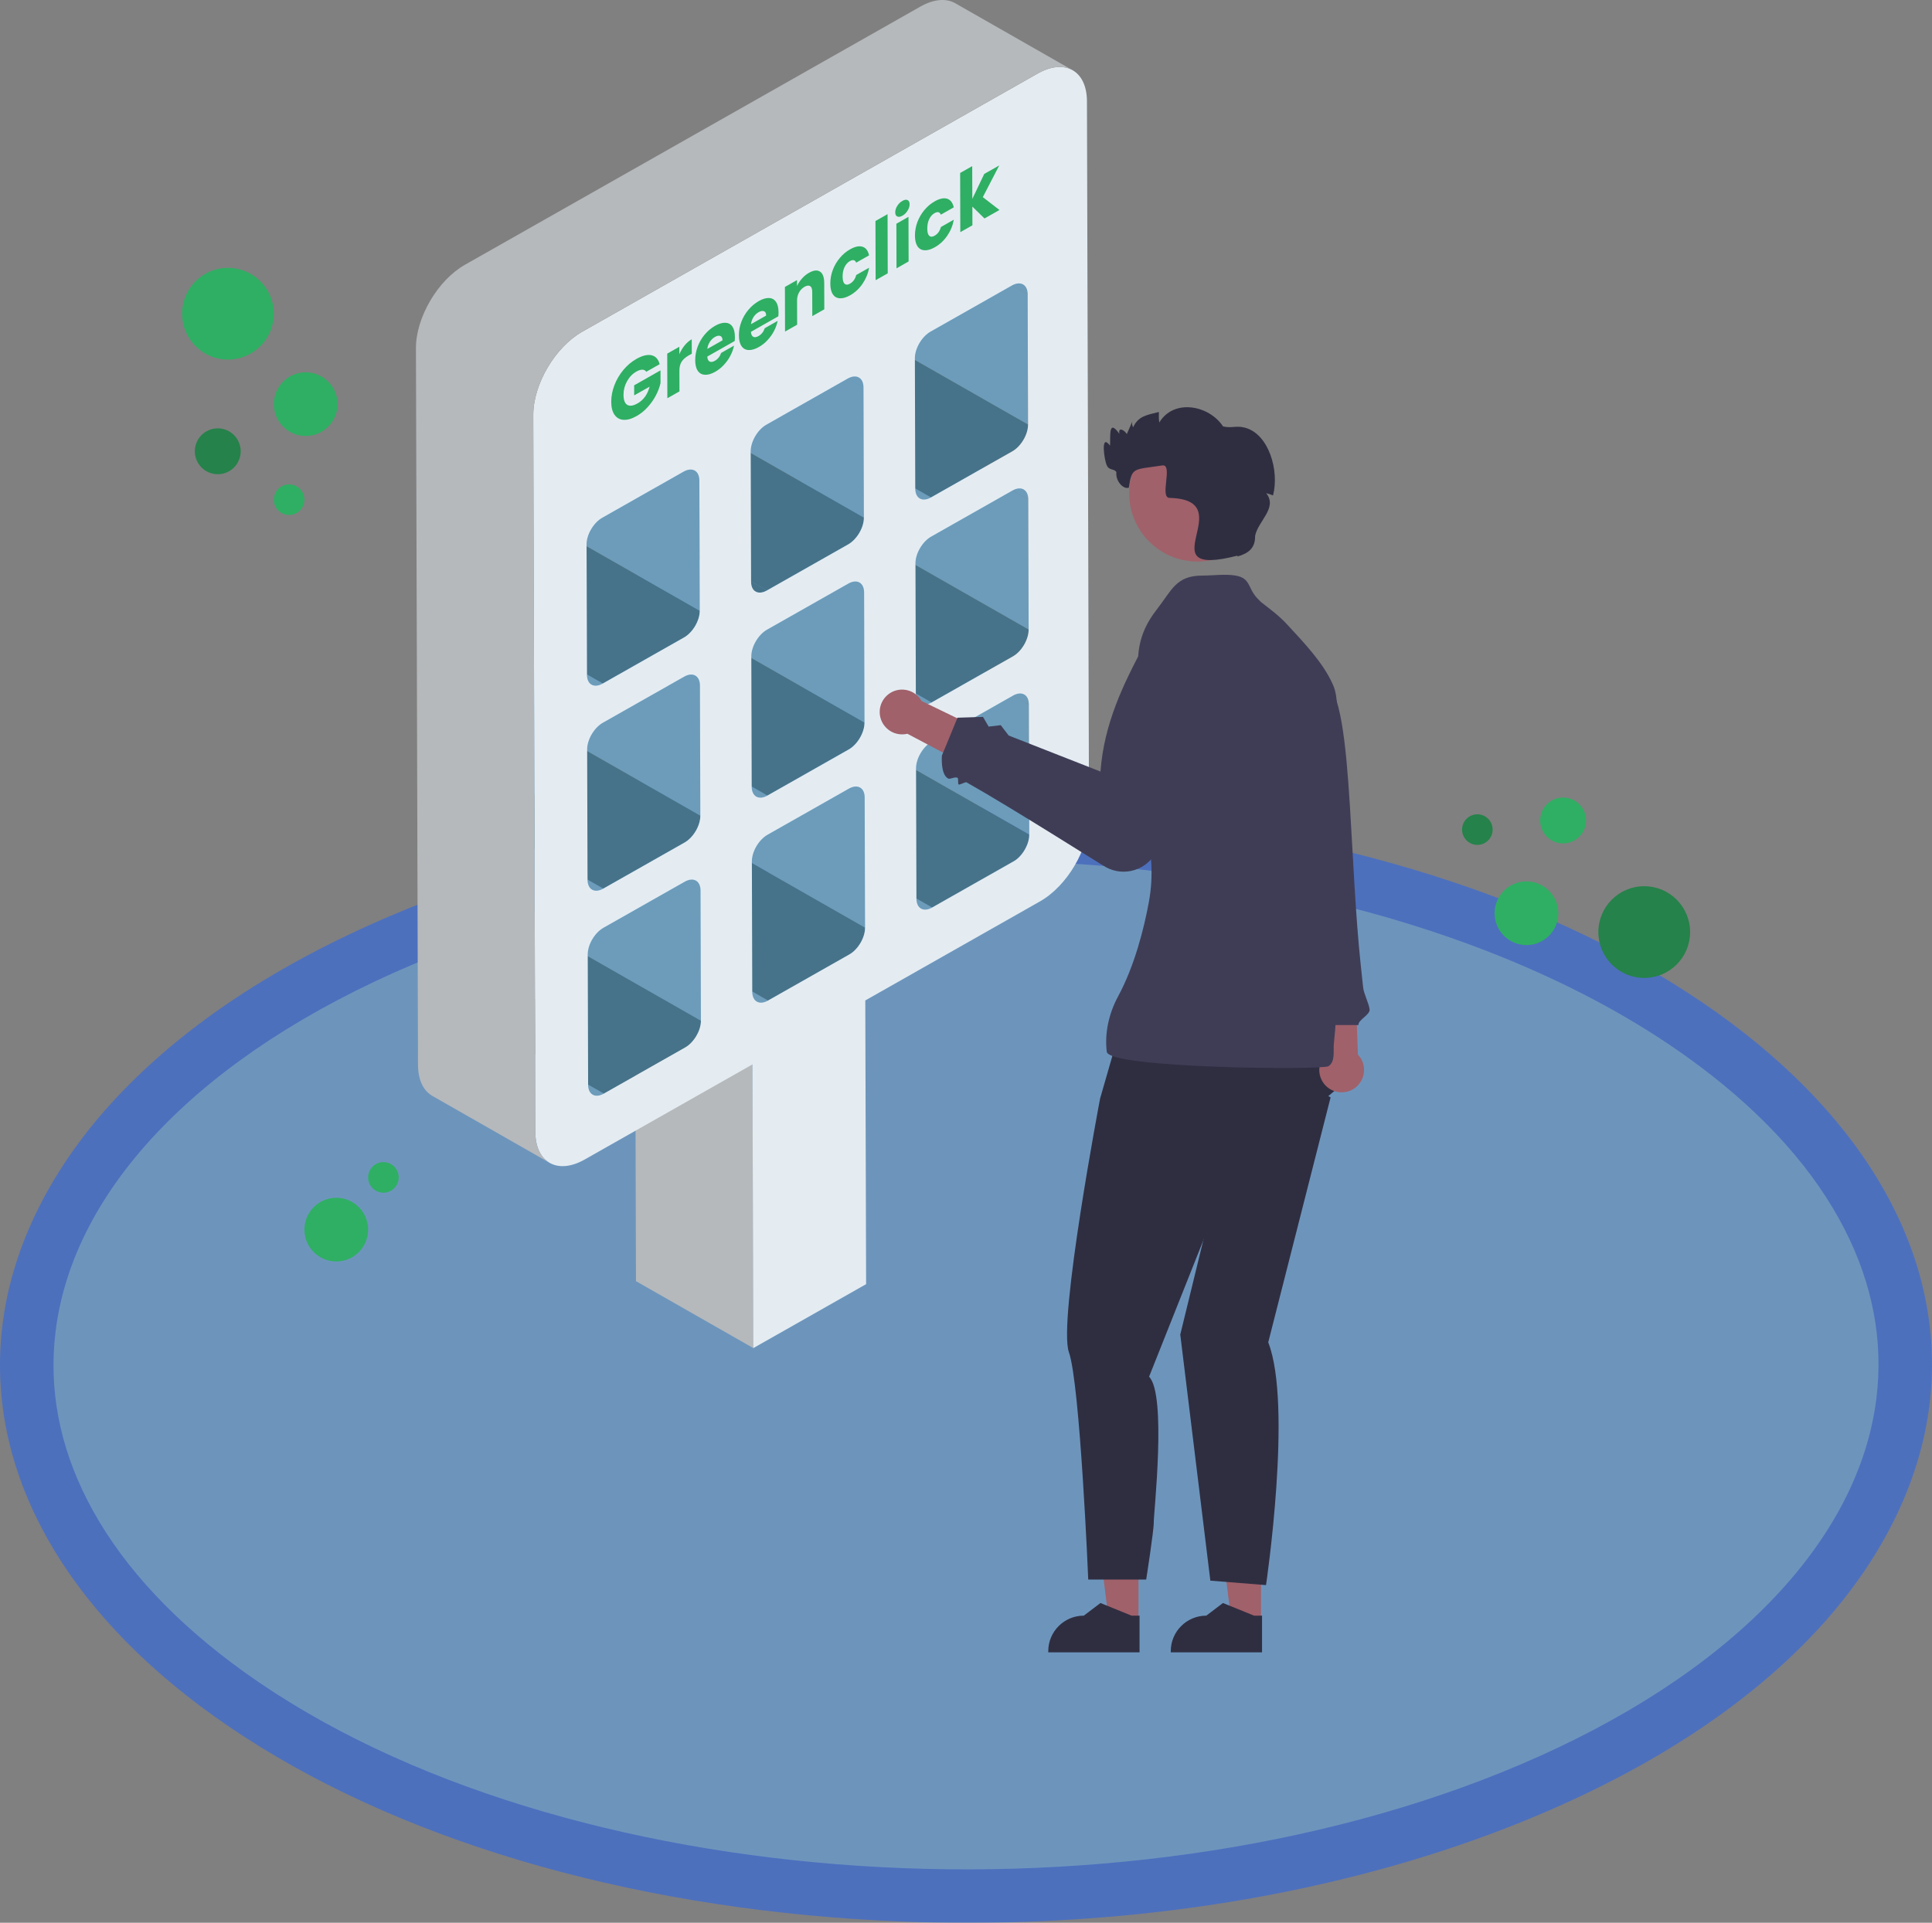 <?xml version="1.0" encoding="utf-8"?>
<!-- Generator: Adobe Illustrator 26.5.0, SVG Export Plug-In . SVG Version: 6.00 Build 0)  -->
<svg version="1.1" xmlns="http://www.w3.org/2000/svg" xmlns:xlink="http://www.w3.org/1999/xlink" x="0px" y="0px"
	 viewBox="0 0 758.12 754.68" style="enable-background:new 0 0 758.12 754.68;" xml:space="preserve">
<rect x="0" y="0" width="758.12" height="754.68" fill="#808080" stroke="none"/>
<style type="text/css">
	.st0{opacity:0.59;}
	.st1{fill:#61A3E5;}
	.st2{fill:#2A65E8;}
	.st3{fill:#6C9CBA;}
	.st4{fill:#5C96C6;}
	.st5{fill:#B5B9BC;}
	.st6{fill:#467389;}
	.st7{fill:#E4ECF2;}
	.st8{fill:#2FAF63;}
	.st9{fill:#A0616A;}
	.st10{fill:#2F2E41;}
	.st11{fill:#3F3D56;}
	.st12{fill:#25824A;}
</style>
<g id="Layer_2">
</g>
<g id="Layer_1">
	<g>
		<g class="st0">
			<ellipse class="st1" cx="379.06" cy="535.67" rx="368.54" ry="208.5"/>
			<path class="st2" d="M379.79,754.7c-17.65,0-35.41-0.7-53.18-2.13c-99.43-7.96-187.64-37.5-248.39-83.19
				C21.84,626.98-5.61,573.98,0.95,520.15c3.83-31.39,19.44-62.42,45.15-89.76c26.37-28.04,62.48-51.92,107.31-71
				c80.2-34.13,178.97-48.55,278.1-40.62c99.43,7.96,187.64,37.5,248.38,83.19c56.39,42.41,83.83,95.42,77.27,149.24
				c-3.83,31.39-19.44,62.42-45.15,89.76c-26.37,28.04-62.48,51.92-107.31,71v0C538.88,739.97,460.56,754.7,379.79,754.7z
				 M378.93,337.6c-75.75,0-152.16,13.38-217.29,41.1C79.67,413.59,28.7,466.07,21.8,522.69c-2.73,22.36,1.48,44.64,12.51,66.2
				c11.69,22.86,30.71,44.29,56.53,63.72c119.47,89.86,346.31,107.81,505.64,40.03l0,0c81.97-34.88,132.94-87.36,139.84-143.98
				c2.73-22.36-1.48-44.64-12.51-66.2c-11.69-22.86-30.71-44.29-56.53-63.72C596.64,365.6,488.48,337.6,378.93,337.6z"/>
		</g>
		<g>
			<path class="st3" d="M319.76,329.9c5.66,3.24,11.33,6.47,17,9.71c9.68,5.52,19.36,11.05,29.04,16.57
				c-1.72,0.97-3.27,1.07-4.39,0.42l-46.04-26.28C316.49,330.97,318.04,330.88,319.76,329.9z"/>
		</g>
		<g>
			<path class="st4" d="M361.4,356.61l-46.04-26.28c-1.11-0.64-1.8-1.98-1.8-3.89l46.04,26.28
				C359.6,354.63,360.3,355.97,361.4,356.61z"/>
		</g>
		<g>
			<path class="st3" d="M403.87,327.61l-46.04-26.27l-0.15-51.14l46.03,26.28L403.87,327.61z"/>
		</g>
		<g>
			<path class="st3" d="M355.89,246.31l46.04,26.28c1.11,0.63,1.79,1.97,1.8,3.89l-46.04-26.28
				C357.68,248.29,356.99,246.95,355.89,246.31z"/>
		</g>
		<g>
			<path class="st4" d="M355.89,246.31l46.04,26.28c-1.13-0.64-2.68-0.55-4.39,0.42l-46.04-26.28
				C353.21,245.76,354.76,245.67,355.89,246.31z"/>
		</g>
		<g>
			<path class="st5" d="M295.6,529.13l-46.04-26.27l-0.32-111.36l46.04,26.27L295.6,529.13z"/>
		</g>
		<g>
			<path class="st4" d="M359.6,352.72l-46.03-26.28l-0.15-51.14l46.04,26.28L359.6,352.72z"/>
		</g>
		<g>
			<path class="st4" d="M365.61,291.11l-46.04-26.28l31.92-18.1l46.04,26.28L365.61,291.11z"/>
		</g>
		<g>
			<path class="st4" d="M359.46,301.58l-46.04-26.28c-0.01-3.86,2.73-8.52,6.15-10.47l46.04,26.28
				C362.19,293.05,359.44,297.72,359.46,301.58z"/>
		</g>
		<g>
			<path class="st3" d="M255.34,366.43c1.62,0.92,3.76,2.15,5.38,3.07c0.85,0.48,1.97,1.12,2.82,1.61c1.74,1,4.08,2.33,5.82,3.32
				c10.67,6.09,21.34,12.19,32.02,18.28c-1.72,0.97-3.27,1.07-4.39,0.42l-46.04-26.28C252.07,367.5,253.62,367.41,255.34,366.43
				L255.34,366.43z"/>
		</g>
		<g>
			<path class="st4" d="M296.99,393.13l-46.04-26.28c-1.11-0.64-1.8-1.98-1.8-3.89l46.04,26.28
				C295.19,391.15,295.88,392.5,296.99,393.13z"/>
		</g>
		<g>
			<path class="st3" d="M319.52,249.45c7.68,4.38,15.35,8.76,23.02,13.14c7.67,4.38,15.35,8.76,23.02,13.14
				c-1.71,0.97-3.27,1.07-4.39,0.42l-46.04-26.28C316.26,250.51,317.81,250.42,319.52,249.45z"/>
		</g>
		<g>
			<path class="st3" d="M339.46,364.14l-46.04-26.28l-0.15-51.14L339.32,313L339.46,364.14z"/>
		</g>
		<g>
			<path class="st4" d="M361.18,276.14l-46.04-26.28c-1.11-0.64-1.8-1.99-1.81-3.91l46.04,26.28
				C359.37,274.16,360.06,275.51,361.18,276.14z"/>
		</g>
		<g>
			<path class="st3" d="M291.48,282.83l46.04,26.28c1.11,0.63,1.79,1.97,1.8,3.89l-46.04-26.28
				C293.28,284.81,292.58,283.47,291.48,282.83z"/>
		</g>
		<g>
			<path class="st3" d="M403.64,247.13l-46.04-26.27l-0.15-51.11l46.04,26.27L403.64,247.13z"/>
		</g>
		<g>
			<path class="st4" d="M291.48,282.83l46.04,26.28c-1.13-0.64-2.68-0.55-4.39,0.42l-46.04-26.28
				C288.8,282.28,290.35,282.19,291.48,282.83z"/>
		</g>
		<g>
			<path class="st3" d="M355.65,165.83l46.04,26.28c1.11,0.64,1.8,1.99,1.81,3.91l-46.04-26.28
				C357.46,167.82,356.76,166.47,355.65,165.83z"/>
		</g>
		<g>
			<path class="st4" d="M355.65,165.83l46.04,26.28c-1.13-0.64-2.68-0.55-4.38,0.42l-46.04-26.28
				C352.98,165.28,354.53,165.19,355.65,165.83z"/>
		</g>
		<g>
			<path class="st4" d="M295.19,389.25l-46.03-26.28l-0.15-51.14l46.03,26.27L295.19,389.25z"/>
		</g>
		<g>
			<path class="st4" d="M301.2,327.64l-46.04-26.27l31.92-18.1l46.04,26.27L301.2,327.64z"/>
		</g>
		<g>
			<path class="st4" d="M295.04,338.1L249,311.82c-0.01-3.86,2.73-8.53,6.15-10.47l46.04,26.28
				C297.78,329.57,295.03,334.24,295.04,338.1z"/>
		</g>
		<g>
			<path class="st4" d="M359.37,272.23l-46.03-26.27l-0.15-51.12l46.03,26.28L359.37,272.23z"/>
		</g>
		<g>
			<path class="st4" d="M365.38,210.63l-46.04-26.28l31.92-18.1l46.04,26.27L365.38,210.63z"/>
		</g>
		<g>
			<path class="st4" d="M359.22,221.12l-46.04-26.28c-0.01-3.86,2.73-8.55,6.15-10.49l46.04,26.28
				C361.96,212.56,359.21,217.25,359.22,221.12z"/>
		</g>
		<g>
			<path class="st3" d="M190.94,402.96c7.68,4.38,15.35,8.76,23.02,13.14c7.67,4.38,15.35,8.76,23.02,13.14
				c-1.72,0.97-3.27,1.07-4.39,0.42l-46.04-26.28C187.66,404.02,189.22,403.93,190.94,402.96z"/>
		</g>
		<g>
			<path class="st4" d="M232.58,429.66l-46.04-26.28c-1.11-0.64-1.8-1.98-1.8-3.89l46.04,26.28
				C230.77,427.68,231.47,429.02,232.58,429.66z"/>
		</g>
		<g>
			<path class="st3" d="M255.12,285.97c0.79,0.45,1.85,1.05,2.64,1.51c3.79,2.17,7.58,4.33,11.37,6.49
				c10.67,6.09,21.34,12.19,32.02,18.28c-1.71,0.97-3.27,1.07-4.39,0.42l-46.04-26.28C251.84,287.03,253.4,286.94,255.12,285.97
				L255.12,285.97z"/>
		</g>
		<g>
			<path class="st3" d="M275.05,400.67l-46.04-26.27l-0.15-51.14l46.04,26.28L275.05,400.67z"/>
		</g>
		<g>
			<path class="st4" d="M296.76,312.67l-46.04-26.28c-1.11-0.64-1.8-1.99-1.81-3.91l46.04,26.28
				C294.96,310.68,295.65,312.04,296.76,312.67z"/>
		</g>
		<g>
			<path class="st3" d="M227.07,319.36l46.04,26.28c1.11,0.63,1.79,1.97,1.8,3.89l-46.04-26.28
				C228.86,321.34,228.17,320,227.07,319.36z"/>
		</g>
		<g>
			<path class="st3" d="M319.3,168.96c6.67,3.8,13.33,7.61,20,11.42c4.99,2.85,9.97,5.69,14.96,8.54c3.69,2.11,7.38,4.22,11.08,6.32
				c-1.72,0.97-3.27,1.07-4.4,0.43l-46.04-26.28C316.02,170.02,317.58,169.93,319.3,168.96L319.3,168.96z"/>
		</g>
		<g>
			<path class="st3" d="M339.23,283.65l-46.04-26.28l-0.15-51.11l46.04,26.28L339.23,283.65z"/>
		</g>
		<g>
			<path class="st4" d="M227.07,319.36l46.04,26.28c-1.13-0.64-2.68-0.55-4.39,0.42l-46.04-26.28
				C224.39,318.81,225.94,318.72,227.07,319.36z"/>
		</g>
		<g>
			<path class="st4" d="M360.94,195.67l-46.04-26.28c-1.11-0.63-1.79-1.98-1.8-3.9l46.04,26.28
				C359.14,193.69,359.83,195.04,360.94,195.67z"/>
		</g>
		<g>
			<path class="st3" d="M291.23,202.35l46.04,26.28c1.11,0.64,1.8,1.99,1.81,3.91l-46.04-26.28
				C293.04,204.34,292.34,202.99,291.23,202.35z"/>
		</g>
		<g>
			<path class="st3" d="M403.41,166.67l-46.04-26.28l-0.15-51.14l46.04,26.28L403.41,166.67z"/>
		</g>
		<g>
			<path class="st4" d="M291.23,202.35l46.04,26.28c-1.13-0.64-2.68-0.55-4.38,0.42l-46.04-26.28
				C288.56,201.8,290.11,201.71,291.23,202.35z"/>
		</g>
		<g>
			<path class="st3" d="M355.42,85.36l46.04,26.28c1.11,0.64,1.8,1.98,1.8,3.88l-46.04-26.28C357.22,87.34,356.53,86,355.42,85.36z"
				/>
		</g>
		<g>
			<path class="st4" d="M355.42,85.36l46.04,26.28c-1.13-0.64-2.68-0.56-4.39,0.42l-46.04-26.28
				C352.74,84.81,354.3,84.72,355.42,85.36z"/>
		</g>
		<g>
			<path class="st4" d="M230.78,425.77l-46.04-26.28l-0.15-51.14l46.03,26.28L230.78,425.77z"/>
		</g>
		<g>
			<path class="st4" d="M236.78,364.17l-46.04-26.28l31.93-18.1l46.03,26.28L236.78,364.17z"/>
		</g>
		<g>
			<path class="st4" d="M230.63,374.63l-46.04-26.28c-0.01-3.86,2.73-8.52,6.15-10.47l46.04,26.28
				C233.36,366.1,230.62,370.77,230.63,374.63z"/>
		</g>
		<g>
			<path class="st4" d="M294.96,308.76l-46.04-26.28l-0.15-51.11l46.03,26.28L294.96,308.76z"/>
		</g>
		<g>
			<path class="st4" d="M300.96,247.15l-46.04-26.28l31.93-18.1l46.03,26.28L300.96,247.15z"/>
		</g>
		<g>
			<path class="st4" d="M294.81,257.64l-46.04-26.28c-0.01-3.86,2.73-8.55,6.15-10.49l46.04,26.28
				C297.55,249.09,294.8,253.78,294.81,257.64z"/>
		</g>
		<g>
			<path class="st4" d="M359.14,191.77l-46.04-26.28l-0.15-51.14l46.03,26.27L359.14,191.77z"/>
		</g>
		<g>
			<path class="st4" d="M365.14,130.16l-46.04-26.27l31.93-18.1l46.03,26.28L365.14,130.16z"/>
		</g>
		<g>
			<path class="st4" d="M358.99,140.63l-46.04-26.28c-0.01-3.84,2.73-8.52,6.15-10.47l46.04,26.28
				C361.73,132.1,358.98,136.79,358.99,140.63z"/>
		</g>
		<g>
			<path class="st3" d="M190.7,322.5c6.67,3.8,13.33,7.61,20,11.42c4.99,2.85,9.97,5.69,14.96,8.54c3.69,2.11,7.38,4.22,11.08,6.32
				c-1.72,0.97-3.27,1.07-4.39,0.42l-46.04-26.28C187.44,323.56,188.99,323.47,190.7,322.5L190.7,322.5z"/>
		</g>
		<g>
			<path class="st4" d="M232.36,349.19l-46.04-26.28c-1.11-0.64-1.8-1.99-1.81-3.91l46.04,26.28
				C230.55,347.21,231.24,348.56,232.36,349.19z"/>
		</g>
		<g>
			<path class="st3" d="M274.81,320.18l-46.03-26.28l-0.15-51.11l46.04,26.27L274.81,320.18z"/>
		</g>
		<g>
			<path class="st4" d="M296.52,232.19l-46.04-26.28c-1.11-0.63-1.79-1.98-1.8-3.9l46.04,26.28
				C294.73,230.21,295.42,231.56,296.52,232.19z"/>
		</g>
		<g>
			<path class="st3" d="M226.82,238.88l46.04,26.28c1.11,0.64,1.8,1.99,1.81,3.91l-46.04-26.28
				C228.63,240.87,227.93,239.52,226.82,238.88z"/>
		</g>
		<g>
			<path class="st3" d="M338.99,203.19l-46.03-26.27l-0.15-51.14l46.04,26.28L338.99,203.19z"/>
		</g>
		<g>
			<path class="st4" d="M226.82,238.88l46.04,26.28c-1.13-0.64-2.68-0.55-4.38,0.42l-46.04-26.28
				C224.15,238.33,225.7,238.24,226.82,238.88z"/>
		</g>
		<g>
			<path class="st3" d="M291.01,121.89l46.04,26.28c1.11,0.64,1.8,1.98,1.8,3.88l-46.04-26.28
				C292.81,123.87,292.11,122.53,291.01,121.89z"/>
		</g>
		<g>
			<path class="st4" d="M291.01,121.89l46.04,26.28c-1.13-0.64-2.68-0.56-4.39,0.42l-46.04-26.28
				C288.33,121.34,289.89,121.25,291.01,121.89z"/>
		</g>
		<g>
			<path class="st4" d="M230.55,345.28l-46.04-26.27l-0.15-51.11l46.03,26.27L230.55,345.28z"/>
		</g>
		<g>
			<path class="st4" d="M236.55,283.68l-46.03-26.27l31.92-18.1l46.03,26.27L236.55,283.68z"/>
		</g>
		<g>
			<path class="st4" d="M230.4,294.17l-46.04-26.28c-0.01-3.86,2.73-8.55,6.15-10.49l46.04,26.28
				C233.13,285.61,230.38,290.31,230.4,294.17z"/>
		</g>
		<g>
			<path class="st4" d="M294.73,228.29l-46.04-26.27l-0.15-51.14l46.03,26.28L294.73,228.29z"/>
		</g>
		<g>
			<path class="st4" d="M300.73,166.69l-46.03-26.28l31.92-18.1l46.03,26.28L300.73,166.69z"/>
		</g>
		<g>
			<path class="st4" d="M294.58,177.16l-46.04-26.28c-0.01-3.84,2.73-8.52,6.15-10.47l46.04,26.28
				C297.31,168.63,294.56,173.32,294.58,177.16z"/>
		</g>
		<g>
			<path class="st6" d="M357.83,301.34c0.01,3.84-2.75,8.54-6.15,10.47c-14.21,8.06-14.24,28.2-0.05,36.29l14.16,8.08l31.92-18.1
				c3.4-1.92,6.17-6.63,6.15-10.47L357.83,301.34L357.83,301.34z"/>
		</g>
		<g>
			<path class="st6" d="M287.27,348.33c-14.21,8.06-14.24,28.2-0.05,36.29l14.16,8.08l31.92-18.1c3.4-1.93,6.17-6.63,6.15-10.47
				l-46.04-26.28C293.43,341.7,290.67,346.39,287.27,348.33L287.27,348.33z"/>
		</g>
		<g>
			<path class="st6" d="M397.49,257.62c3.4-1.93,6.17-6.63,6.15-10.49l-46.04-26.28c0.01,3.86-2.75,8.56-6.15,10.49
				c-14.21,8.06-14.24,28.2-0.05,36.29l14.16,8.08L397.49,257.62L397.49,257.62z"/>
		</g>
		<g>
			<path class="st6" d="M222.86,384.86l-31.92,18.1l46.04,26.28l31.92-18.1c3.4-1.92,6.17-6.63,6.15-10.47l-46.04-26.28
				C229.03,378.23,226.26,382.93,222.86,384.86z"/>
		</g>
		<g>
			<path class="st6" d="M287.04,267.86c-14.21,8.06-14.24,28.2-0.05,36.29l14.16,8.08l31.92-18.1c3.4-1.92,6.17-6.63,6.15-10.49
				l-46.04-26.28C293.2,261.23,290.43,265.93,287.04,267.86L287.04,267.86z"/>
		</g>
		<g>
			<path class="st6" d="M397.25,177.13c3.4-1.93,6.17-6.61,6.15-10.47l-46.04-26.28c0.01,3.86-2.75,8.54-6.15,10.47
				c-14.21,8.06-14.24,28.2-0.05,36.29l14.16,8.08L397.25,177.13L397.25,177.13z"/>
		</g>
		<g>
			<path class="st6" d="M268.67,330.67c3.4-1.93,6.17-6.63,6.15-10.49l-46.04-26.28c0.01,3.86-2.75,8.56-6.15,10.49l-31.92,18.1
				l46.04,26.28L268.67,330.67z"/>
		</g>
		<g>
			<path class="st6" d="M254.88,205.49c-1.72,0.97-3.27,1.07-4.4,0.43l46.04,26.28c1.12,0.64,2.68,0.54,4.4-0.43
				c-7.67-4.38-15.35-8.76-23.02-13.14C270.23,214.25,262.56,209.87,254.88,205.49z"/>
		</g>
		<g>
			<path class="st6" d="M292.96,176.92c0.01,3.86-2.75,8.54-6.15,10.47l-31.92,18.1l46.04,26.28l31.92-18.1
				c3.4-1.93,6.17-6.61,6.15-10.47L292.96,176.92z"/>
		</g>
		<g>
			<path class="st6" d="M228.55,213.44c0.01,3.86-2.75,8.54-6.15,10.47l-31.92,18.1l46.04,26.28l31.92-18.1
				c3.4-1.93,6.17-6.61,6.15-10.47L228.55,213.44z"/>
		</g>
		<g>
			<path class="st3" d="M190.47,242.01c-1.72,0.97-3.27,1.07-4.4,0.43l46.04,26.28c1.12,0.64,2.68,0.54,4.4-0.43
				c-7.67-4.38-15.35-8.76-23.02-13.14C205.82,250.77,198.15,246.39,190.47,242.01z"/>
		</g>
		<g>
			<path class="st4" d="M232.11,268.72l-46.04-26.28c-1.11-0.63-1.79-1.98-1.8-3.9l46.04,26.28
				C230.31,266.74,231,268.09,232.11,268.72z"/>
		</g>
		<g>
			<path class="st3" d="M274.58,239.72l-46.03-26.28l-0.15-51.14l46.03,26.28L274.58,239.72z"/>
		</g>
		<g>
			<path class="st3" d="M226.59,158.42l46.04,26.28c1.11,0.64,1.8,1.98,1.8,3.88L228.4,162.3
				C228.4,160.39,227.7,159.05,226.59,158.42z"/>
		</g>
		<g>
			<path class="st4" d="M226.59,158.42l46.04,26.28c-1.13-0.64-2.68-0.56-4.39,0.42l-46.04-26.28
				C223.92,157.87,225.47,157.77,226.59,158.42z"/>
		</g>
		<g>
			<path class="st4" d="M230.31,264.82l-46.04-26.28l-0.15-51.14l46.04,26.27L230.31,264.82z"/>
		</g>
		<g>
			<path class="st4" d="M236.32,203.22l-46.03-26.28l31.92-18.1l46.04,26.28L236.32,203.22z"/>
		</g>
		<g>
			<path class="st4" d="M230.17,213.68l-46.04-26.28c-0.01-3.84,2.73-8.52,6.15-10.47l46.04,26.28
				C232.9,205.15,230.16,209.84,230.17,213.68z"/>
		</g>
		<g>
			<path class="st7" d="M407.15,28.89c10.67-6.06,19.34-1.21,19.37,10.85l0.81,281.33c0.04,12.03-8.57,26.69-19.25,32.74
				l-68.54,38.87l0.32,111.36l-44.27,25.1l-0.32-111.36l-65.85,37.34c-10.66,6.04-19.32,1.17-19.35-10.86l-0.81-281.33
				c-0.04-12.05,8.57-26.69,19.23-32.73L407.15,28.89z M403.64,247.13l-0.15-51.11c-0.01-3.86-2.79-5.42-6.19-3.49l-31.92,18.1
				c-3.42,1.94-6.17,6.63-6.15,10.49l0.15,51.11c0.01,3.86,2.77,5.43,6.19,3.49l31.92-18.1
				C400.89,255.7,403.65,250.99,403.64,247.13z M339.23,283.66l-0.15-51.11c-0.01-3.86-2.79-5.42-6.19-3.49l-31.92,18.1
				c-3.42,1.94-6.17,6.63-6.15,10.49l0.15,51.11c0.01,3.86,2.77,5.43,6.19,3.49l31.92-18.1
				C336.47,292.22,339.24,287.52,339.23,283.66z M274.81,320.19l-0.15-51.11c-0.01-3.86-2.79-5.42-6.19-3.49l-31.92,18.1
				c-3.42,1.94-6.17,6.63-6.15,10.49l0.15,51.11c0.01,3.86,2.77,5.43,6.19,3.49l31.92-18.1
				C272.06,328.75,274.83,324.05,274.81,320.19z M403.41,166.67l-0.15-51.14c-0.01-3.84-2.79-5.39-6.19-3.47l-31.92,18.1
				c-3.42,1.94-6.17,6.63-6.15,10.47l0.15,51.14c0.01,3.86,2.77,5.4,6.19,3.47l31.92-18.1
				C400.65,175.21,403.42,170.53,403.41,166.67z M338.99,203.2l-0.15-51.14c-0.01-3.84-2.79-5.39-6.19-3.47l-31.92,18.1
				c-3.42,1.94-6.17,6.63-6.15,10.47l0.15,51.14c0.01,3.86,2.77,5.4,6.19,3.47l31.92-18.1C336.24,211.74,339.01,207.06,338.99,203.2
				z M274.58,239.73l-0.15-51.14c-0.01-3.84-2.79-5.39-6.19-3.47l-31.92,18.1c-3.42,1.94-6.17,6.63-6.15,10.47l0.15,51.14
				c0.01,3.86,2.77,5.4,6.19,3.47l31.92-18.1C271.83,248.27,274.59,243.59,274.58,239.73z M403.87,327.63l-0.15-51.14
				c-0.01-3.86-2.79-5.39-6.19-3.47l-31.92,18.1c-3.42,1.94-6.17,6.61-6.15,10.47l0.15,51.14c0.01,3.84,2.77,5.4,6.19,3.47
				l31.92-18.1C401.12,336.17,403.88,331.46,403.87,327.63z M339.45,364.15l-0.15-51.14c-0.01-3.86-2.79-5.39-6.19-3.47l-31.92,18.1
				c-3.42,1.94-6.17,6.61-6.15,10.47l0.15,51.14c0.01,3.84,2.77,5.4,6.19,3.47l31.92-18.1C336.7,372.7,339.47,367.99,339.45,364.15z
				 M275.04,400.68l-0.15-51.14c-0.01-3.86-2.79-5.39-6.19-3.47l-31.92,18.1c-3.42,1.94-6.17,6.61-6.15,10.47l0.15,51.14
				c0.01,3.84,2.77,5.4,6.19,3.46l31.92-18.1C272.29,409.22,275.05,404.52,275.04,400.68z"/>
		</g>
		<g>
			<path class="st5" d="M374.86,1.28c-3.51-2.01-8.37-1.72-13.74,1.33L182.45,103.92c-10.66,6.04-19.26,20.68-19.23,32.73
				l0.81,281.33c0.02,5.98,2.17,10.19,5.63,12.17l46.04,26.28c-3.47-1.98-5.62-6.19-5.63-12.17l-0.81-281.33
				c-0.03-12.05,8.57-26.69,19.23-32.73L407.15,28.89c5.37-3.05,10.24-3.33,13.74-1.33L374.86,1.28z"/>
		</g>
		<g>
			<path class="st8" d="M249.74,140.87c2.33-1.32,4.32-1.79,5.93-1.43c1.59,0.37,2.66,1.54,3.18,3.5l-5.26,2.98
				c-0.36-0.53-0.86-0.81-1.51-0.82c-0.67-0.02-1.44,0.23-2.34,0.73c-1.55,0.88-2.77,2.14-3.69,3.81c-0.93,1.66-1.39,3.45-1.38,5.36
				c0.01,2.02,0.51,3.32,1.48,3.92c0.99,0.57,2.32,0.38,4.03-0.59c1.17-0.66,2.15-1.55,2.96-2.67c0.81-1.15,1.39-2.44,1.76-3.9
				l-6.05,3.43l-0.01-3.95l10.34-5.87l0.01,4.99c-0.35,1.54-0.93,3.12-1.78,4.76c-0.83,1.63-1.91,3.16-3.2,4.6
				c-1.29,1.46-2.75,2.64-4.37,3.56c-1.94,1.1-3.65,1.6-5.17,1.5c-1.5-0.09-2.69-0.76-3.53-1.98c-0.86-1.21-1.28-2.9-1.29-5.07
				c-0.01-2.19,0.4-4.35,1.25-6.56c0.83-2.17,2.01-4.16,3.51-5.98C246.1,143.42,247.81,141.96,249.74,140.87L249.74,140.87z"/>
		</g>
		<g>
			<path class="st8" d="M271.44,133.16l0.02,5.67l-1.3,0.73c-1.19,0.68-2.08,1.49-2.67,2.38c-0.6,0.93-0.89,2.09-0.89,3.55
				l0.02,8.12l-4.75,2.7l-0.05-17.51l4.75-2.7v2.92c0.57-1.28,1.25-2.43,2.09-3.47C269.5,134.54,270.42,133.74,271.44,133.16z"/>
		</g>
		<g>
			<path class="st8" d="M288.38,132.23c0,0.49-0.02,1.05-0.08,1.62l-10.76,6.1c0.06,1.05,0.38,1.7,0.94,1.97
				c0.54,0.26,1.21,0.16,2.01-0.29c1.19-0.68,2.02-1.71,2.48-3.1l5.07-2.88c-0.27,1.31-0.72,2.6-1.41,3.91
				c-0.66,1.32-1.52,2.51-2.54,3.61c-1.02,1.12-2.15,2.02-3.42,2.74c-1.52,0.87-2.88,1.25-4.05,1.19c-1.19-0.06-2.13-0.56-2.81-1.55
				c-0.67-0.99-1.01-2.39-1.01-4.21c0-1.81,0.33-3.6,0.99-5.35c0.64-1.71,1.56-3.29,2.74-4.69c1.18-1.4,2.54-2.55,4.08-3.43
				c1.5-0.85,2.83-1.23,4.01-1.19s2.09,0.53,2.76,1.47c0.65,0.95,0.99,2.29,0.99,4.06L288.38,132.23z M277.55,136.96l5.96-3.38
				c0-0.92-0.3-1.48-0.84-1.71c-0.57-0.22-1.25-0.11-2.09,0.36c-0.81,0.46-1.48,1.1-2.02,1.93
				C278.02,135,277.67,135.94,277.55,136.96"/>
		</g>
		<g>
			<path class="st8" d="M305.5,122.53c0,0.49-0.02,1.05-0.08,1.62l-10.76,6.1c0.09,1.04,0.4,1.68,0.95,1.96
				c0.54,0.26,1.21,0.16,2.02-0.3c1.17-0.66,2-1.7,2.46-3.09l5.07-2.88c-0.27,1.31-0.72,2.6-1.39,3.9
				c-0.68,1.33-1.54,2.52-2.54,3.61c-1.02,1.12-2.16,2.03-3.42,2.74c-1.52,0.87-2.88,1.25-4.07,1.2c-1.19-0.06-2.11-0.57-2.78-1.56
				c-0.67-0.99-1.01-2.39-1.01-4.21c-0.01-1.82,0.3-3.59,0.97-5.33c0.64-1.71,1.58-3.3,2.76-4.7c1.17-1.39,2.54-2.55,4.08-3.43
				c1.5-0.85,2.83-1.23,4.01-1.19c1.17,0.05,2.07,0.55,2.74,1.49C305.15,119.42,305.48,120.76,305.5,122.53L305.5,122.53z
				 M294.69,127.24l5.94-3.37c0-0.92-0.27-1.5-0.84-1.71c-0.57-0.22-1.25-0.11-2.09,0.36c-0.83,0.48-1.48,1.1-2.02,1.93
				C295.15,125.3,294.82,126.21,294.69,127.24"/>
		</g>
		<g>
			<path class="st8" d="M317.44,107.08c1.81-1.03,3.25-1.19,4.35-0.46c1.09,0.7,1.63,2.23,1.64,4.54l0.03,10.24l-4.71,2.67
				l-0.03-9.51c0-1.17-0.28-1.92-0.82-2.27c-0.54-0.33-1.28-0.24-2.17,0.26c-0.92,0.52-1.63,1.25-2.16,2.19
				c-0.54,0.97-0.81,2.02-0.8,3.19l0.03,9.51l-4.75,2.7l-0.05-17.51l4.75-2.7v2.33c0.48-1.05,1.13-2.03,1.96-2.95
				C315.5,108.41,316.41,107.66,317.44,107.08L317.44,107.08z"/>
		</g>
		<g>
			<path class="st8" d="M333.56,97.87c1.94-1.1,3.57-1.43,4.88-1.03c1.32,0.41,2.18,1.55,2.58,3.39l-5.05,2.86
				c-0.44-1.07-1.25-1.29-2.48-0.6c-0.88,0.5-1.56,1.27-2.08,2.34c-0.52,1.05-0.76,2.3-0.76,3.71c0,1.44,0.26,2.38,0.78,2.84
				c0.52,0.48,1.21,0.47,2.09-0.03c1.23-0.7,2.04-1.82,2.47-3.41l5.05-2.86c-0.39,2.27-1.26,4.37-2.57,6.29
				c-1.31,1.92-2.93,3.43-4.85,4.52c-1.52,0.87-2.88,1.25-4.05,1.19c-1.19-0.06-2.11-0.57-2.76-1.57c-0.67-0.99-0.99-2.41-0.99-4.22
				c0-1.81,0.3-3.59,0.97-5.33c0.64-1.71,1.56-3.29,2.74-4.69C330.68,99.87,332.03,98.72,333.56,97.87L333.56,97.87z"/>
		</g>
		<g>
			<path class="st8" d="M348.28,84.05l0.07,23.23l-4.75,2.69l-0.07-23.23L348.28,84.05z"/>
		</g>
		<g>
			<path class="st8" d="M351.79,105.32l-0.05-17.51l4.75-2.7l0.05,17.51L351.79,105.32z"/>
		</g>
		<g>
			<path class="st8" d="M352.09,84.96c-0.54-0.24-0.79-0.77-0.8-1.6c0-0.83,0.24-1.67,0.79-2.54c0.52-0.84,1.21-1.51,2.04-1.98
				c0.81-0.46,1.48-0.56,2.01-0.31c0.54,0.26,0.79,0.82,0.8,1.64c0,0.82-0.24,1.65-0.79,2.5c-0.52,0.86-1.18,1.52-2,1.98
				C353.3,85.12,352.61,85.23,352.09,84.96z"/>
		</g>
		<g>
			<path class="st8" d="M366.78,79.03c1.96-1.11,3.59-1.44,4.88-1.03c1.32,0.41,2.18,1.55,2.6,3.38l-5.07,2.88
				c-0.44-1.07-1.25-1.29-2.48-0.6c-0.88,0.5-1.56,1.27-2.08,2.34c-0.52,1.05-0.76,2.3-0.76,3.71c0,1.44,0.26,2.38,0.78,2.84
				c0.52,0.48,1.21,0.47,2.09-0.03c1.23-0.7,2.04-1.82,2.47-3.41l5.07-2.88c-0.41,2.29-1.26,4.37-2.57,6.29
				c-1.33,1.94-2.93,3.43-4.88,4.53c-1.52,0.87-2.86,1.24-4.05,1.19c-1.17-0.07-2.09-0.58-2.76-1.57c-0.65-1-0.99-2.41-0.99-4.22
				c0-1.81,0.33-3.6,0.97-5.33c0.67-1.72,1.58-3.3,2.74-4.69C363.92,81.02,365.25,79.89,366.78,79.03L366.78,79.03z"/>
		</g>
		<g>
			<path class="st8" d="M381.5,65.21l0.04,12.85l4.67-9.79l5.89-3.33l-6.44,12.44l6.53,5.04l-5.88,3.33l-4.75-4.66l0.02,7.34
				l-4.75,2.69l-0.07-23.23L381.5,65.21z"/>
		</g>
		<g>
			<g>
				<polygon class="st9" points="446.75,636.38 435.1,636.38 429.56,591.45 446.75,591.45 				"/>
			</g>
			<g>
				<path class="st10" d="M447.16,648.54l-35.82,0v-0.45c0-7.7,6.24-13.94,13.94-13.94h0l6.54-4.96l12.21,4.96l3.13,0L447.16,648.54
					L447.16,648.54z"/>
			</g>
		</g>
		<g>
			<path class="st10" d="M439.37,404.48l-7.69,26.69c0,0-16.61,87.35-12.24,99.59c4.37,12.24,7.59,89.21,7.59,89.21h22.74
				c0,0,3.06-19.53,2.97-22.47c-0.09-2.94,5.16-50.14-1.84-57.13l30.59-76.92l48.08-40.21l-18.85-23.4L439.37,404.48L439.37,404.48z
				"/>
		</g>
		<g>
			<g>
				<path class="st9" d="M518.91,415.48l-1.85-26.19l14.81-3.14l0.97,27.76c0.58,0.62,1.09,1.33,1.49,2.12
					c2.17,4.34,0.4,9.62-3.94,11.79c-4.34,2.17-9.62,0.4-11.79-3.94C517.22,421.11,517.45,417.96,518.91,415.48L518.91,415.48z"/>
			</g>
			<g>
				<path class="st11" d="M495.39,247.55l-5.7,4.25l14.01,79.87l-2.05,4.89l2.73,2.57l0.84,6.14l11.03,57.06h16.82
					c-0.25-1.98,4.62-4.01,4.37-6.12c-0.28-2.41-2.25-6.05-2.53-8.59c-0.09-0.79-0.17-1.58-0.26-2.38
					c-0.13-1.17-0.26-2.36-0.38-3.55c-0.1-0.93-0.2-1.86-0.3-2.79c-2.15-20.29-3.03-43.13-4.28-62.85
					c-1.58-25.14-3.75-45.21-9.86-48.49L495.39,247.55L495.39,247.55z"/>
			</g>
		</g>
		<g>
			<g>
				<polygon class="st9" points="494.82,636.38 483.17,636.38 477.63,591.45 494.83,591.45 				"/>
			</g>
			<g>
				<path class="st10" d="M495.23,648.54l-35.82,0v-0.45c0-7.7,6.24-13.94,13.94-13.94h0l6.54-4.96l12.21,4.96l3.13,0L495.23,648.54
					L495.23,648.54z"/>
			</g>
		</g>
		<g>
			<path class="st10" d="M470.57,415l6.12,53.32l-13.55,55.5l11.8,96.59l21.85,1.75c0,0,10.49-70.8,0.87-95.28l24.47-96.15
				l-18.36-10.49L470.57,415z"/>
		</g>
		<g>
			<path class="st11" d="M493.37,234.84c-3.86-4.12-2.54-7.87-8.5-8.92c-4.04-0.71-8.91,0-13.05,0
				c-10.4-0.01-11.97,5.74-17.95,13.38c-15.42,19.68-1.07,35.48-4.72,59.01c-3.39,21.86,5.69,33.77,1.67,55.7
				c-1.91,10.44-5.62,25.13-12.11,37.13c-3.58,6.63-5.3,14.34-4.42,21.68c0.78,6.5,84.71,7.26,87.03,5.66
				c2.73-1.88,1.81-5.92,2.08-8.73c0.72-7.62,1.46-12.96-0.37-20.74c-1.72-7.31-1.69-15.81-1.71-23.37
				c-0.02-7.29-10.29,4.74-9.69-2.53c0.76-9.28,2.27-18.35,3.93-27.55c1.29-7.12,1.79-14.43,3.68-21.39
				c2.18-8.03,4.77-15.09,4.86-23.5c0.07-6.55,1.65-15.71-0.96-21.71c-3.84-8.84-11.58-16.81-18.1-23.89
				c-3.25-3.52-6.47-5.81-10.18-8.73"/>
		</g>
		<g>
			<g>
				<path class="st9" d="M361.62,275.14l23.63,11.44l-4.65,14.41l-24.55-12.99c-0.82,0.2-1.69,0.28-2.58,0.23
					c-4.85-0.28-8.54-4.44-8.26-9.29c0.28-4.85,4.44-8.54,9.29-8.26C357.58,270.87,360.2,272.63,361.62,275.14L361.62,275.14z"/>
			</g>
			<g>
				<path class="st11" d="M434.1,340.45c-2.26-1.2-36.74-23.19-54.87-33.4c-0.34-0.19-2.68,1.06-3.01,0.88
					c-0.5-0.28-0.02-2.36-0.49-2.63c-1.01-0.57-2.89,0.72-3.73,0.25c-3.03-1.71-2.39-8.99-2.39-8.99l6.12-14.86l10-0.32l2.23,3.82
					l4.74-0.57l3.12,4.07l36.01,14.13c1.4-18.77,8.91-34.26,17.04-49.41l3.29,0.62c8.29,1.57,13.82,9.46,12.46,17.78l-9.49,58.28
					c-0.92,5.42-4.76,9.79-10.01,11.41C441.33,342.68,437.39,342.19,434.1,340.45L434.1,340.45z"/>
			</g>
		</g>
		<g>
			<circle class="st9" cx="469.85" cy="193.65" r="26.75"/>
		</g>
		<g>
			<path class="st10" d="M499.54,194.46c-0.94-0.38-1.87-0.69-2.68-0.89c4.59,5.78-3.16,10.85-4.36,16.77
				c0.1,4.7-2.47,6.83-6.96,8.11l0.1-0.37c-36.53,9.36,2-21.79-26.56-22.65c-4.35,0.25,1.46-13.43-3.02-12.74
				c-11.36,1.75-11.89,0.55-13.11,8.74c-2.21,0.72-5.25-2.62-4.89-6.12c-0.81-1.47-2.93-0.53-3.78-2.76
				c-0.9-1.7-2.61-12.85,1.29-7.64c0.26-3.56-0.75-10.83,3.69-4.62c-0.58-2.83,1.88-1.6,2.9,0.08c0.73-1.65,1.45-3.3,2.17-4.95
				c-0.2,0.74-0.07,1.56,0.3,2.29c2.06-4.38,5.21-4.78,10.12-6.01c-0.06,1.34-0.03,2.91,0.16,4.13c5.7-9.45,19.52-6.81,25.02,1.54
				c3.49,0.8,4.97-0.41,8.46,0.46C497.81,170.17,502.1,184.66,499.54,194.46L499.54,194.46z"/>
		</g>
		<g>
			<circle class="st8" cx="89.45" cy="123.13" r="18"/>
		</g>
		<g>
			<circle class="st8" cx="119.95" cy="158.63" r="12.5"/>
		</g>
		<g>
			<circle class="st12" cx="85.45" cy="177.13" r="9"/>
		</g>
		<g>
			<circle class="st8" cx="113.45" cy="196.13" r="6"/>
		</g>
		<g>
			<circle class="st12" cx="645.2" cy="365.84" r="18"/>
		</g>
		<g>
			<circle class="st8" cx="598.98" cy="358.45" r="12.5"/>
		</g>
		<g>
			<circle class="st8" cx="613.36" cy="322.04" r="9"/>
		</g>
		<g>
			<circle class="st12" cx="579.72" cy="325.62" r="6"/>
		</g>
		<g>
			<circle class="st8" cx="131.95" cy="482.63" r="12.5"/>
		</g>
		<g>
			<circle class="st8" cx="150.45" cy="462.13" r="6"/>
		</g>
	</g>
</g>
</svg>
